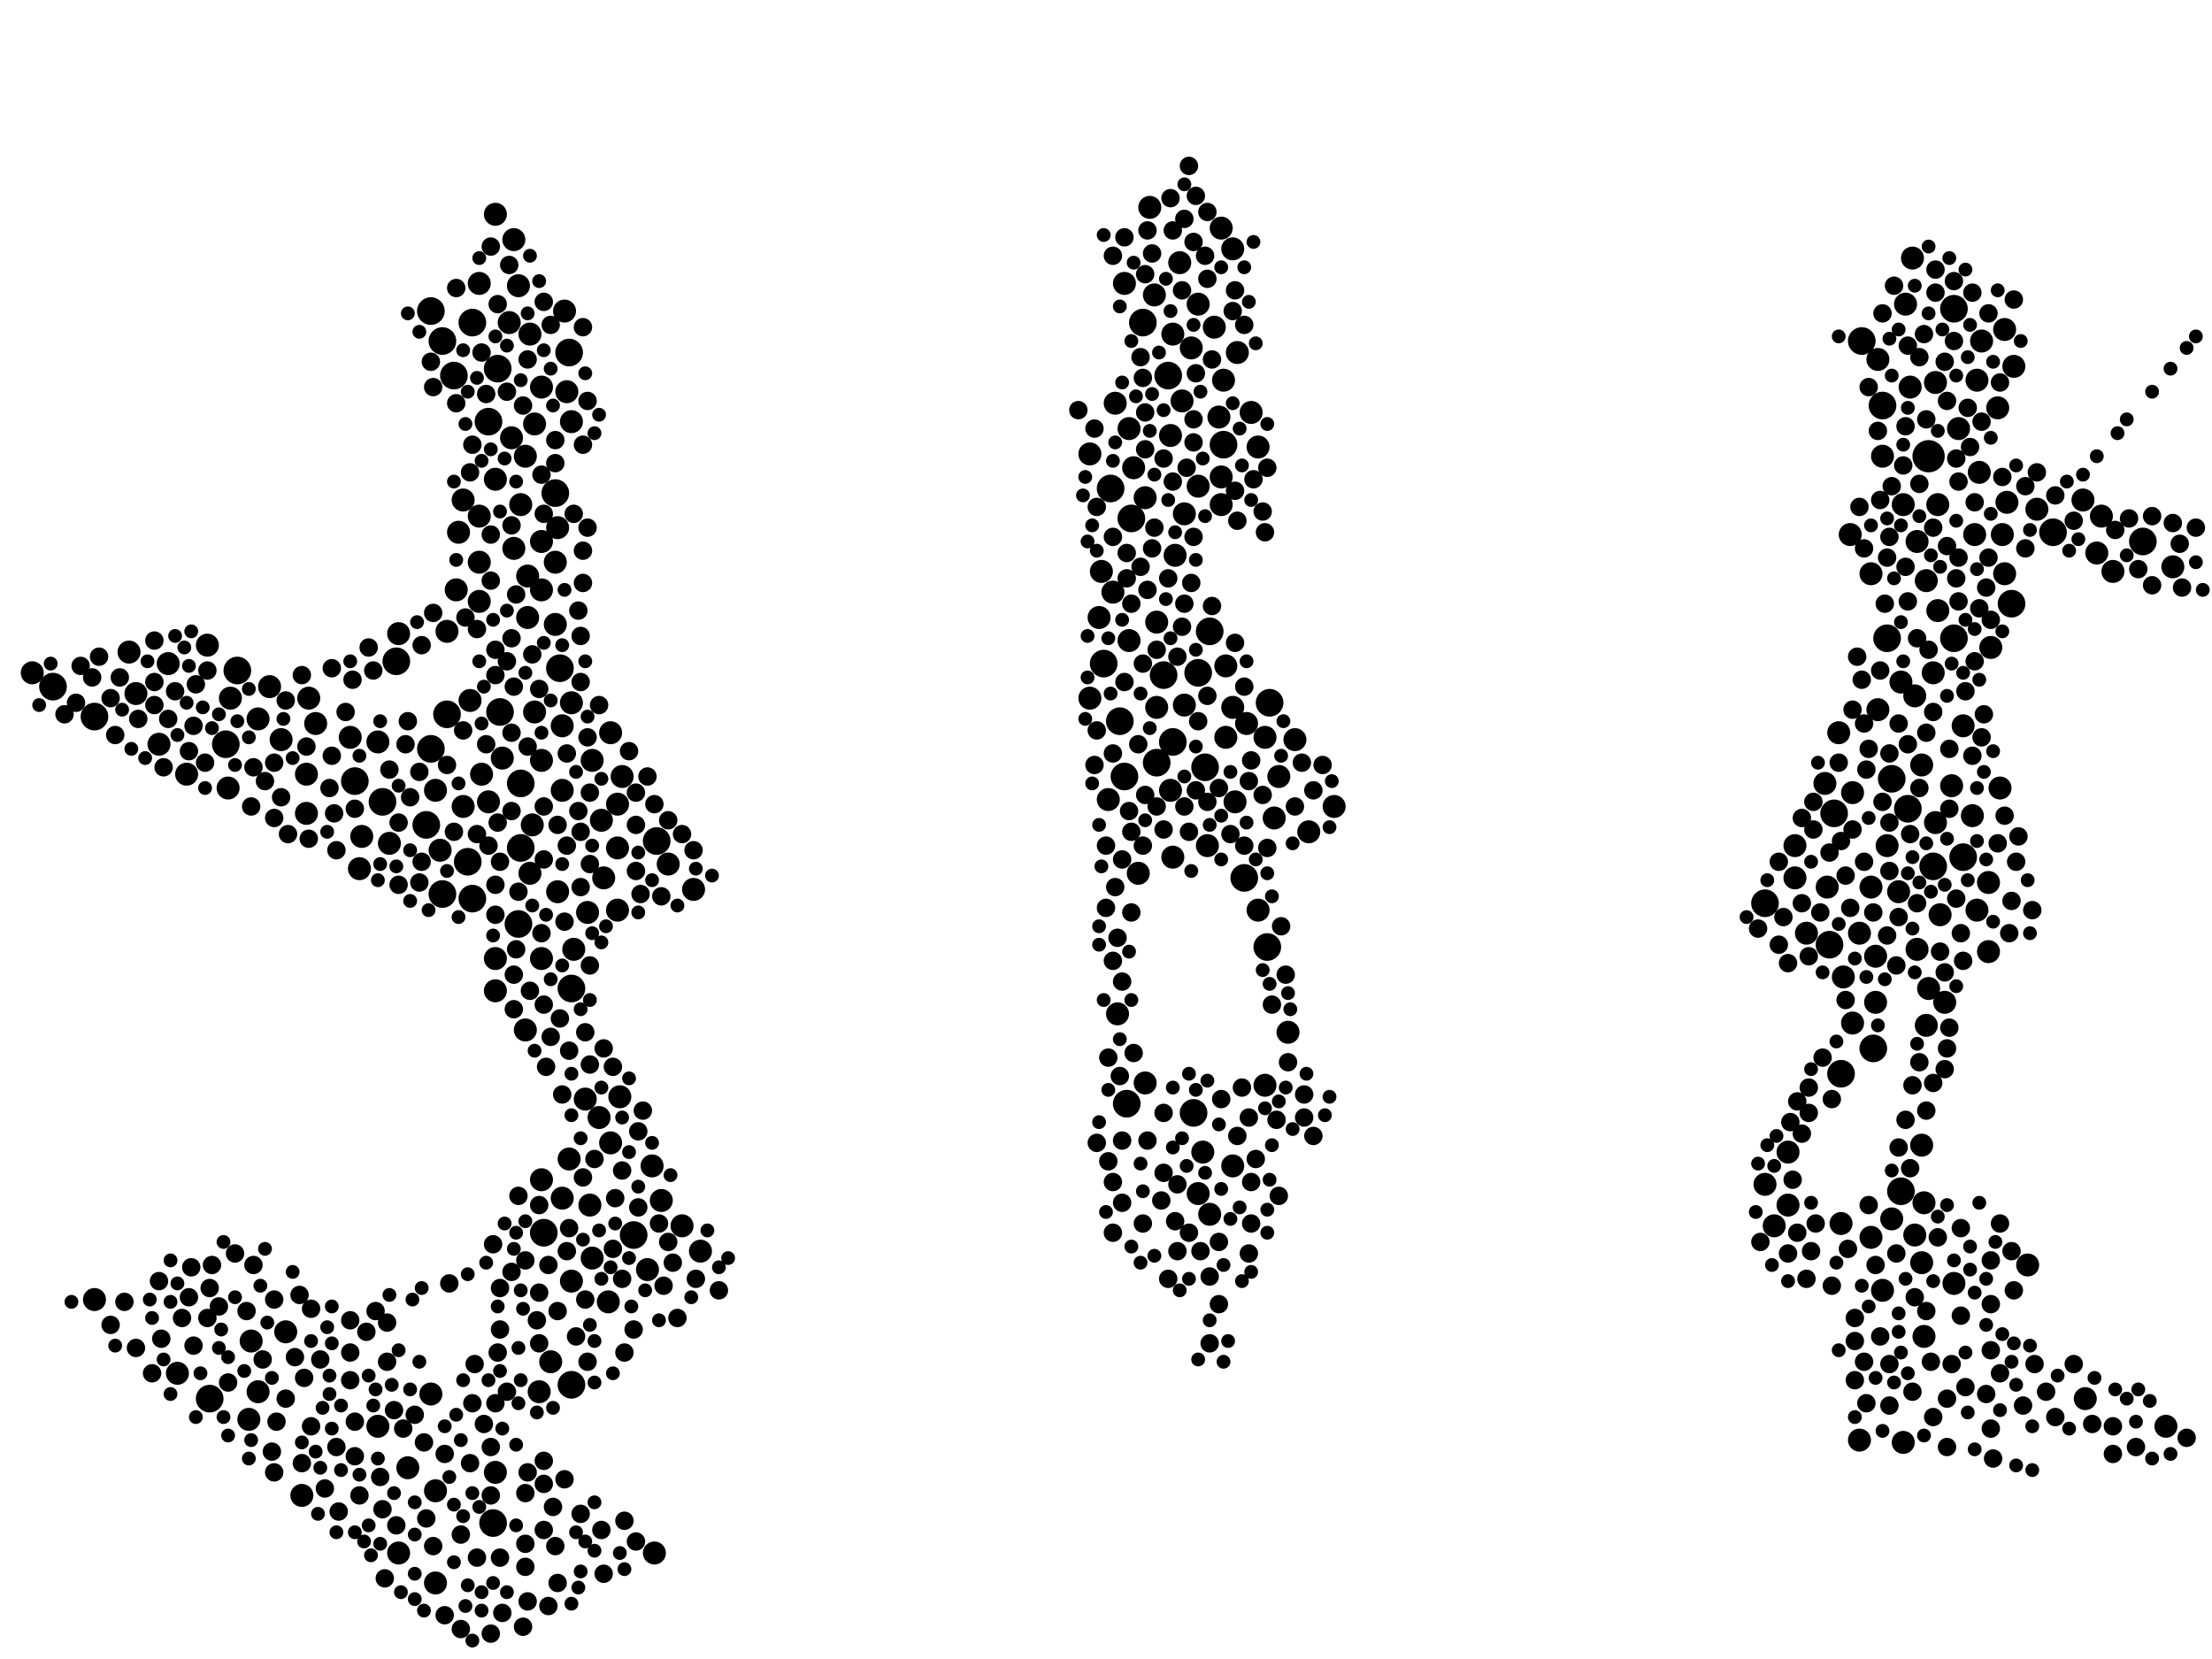 <?xml version="1.0" encoding="utf-8"?>
<svg xmlns="http://www.w3.org/2000/svg"
     xmlns:xlink="http://www.w3.org/1999/xlink" width="1920" height="1440" >

            <defs>
            <style type="text/css"><![CDATA[
circle {stroke: none;}
.c0 {fill: #000000;}
]]></style>
            </defs>
<rect x="0" y="0" width="1920" height="1440" fill="white"/>
<circle cx="1674" cy="396" r="14" class="c0"/>
<circle cx="992" cy="280" r="12" class="c0"/>
<circle cx="1046" cy="666" r="12" class="c0"/>
<circle cx="1616" cy="296" r="12" class="c0"/>
<circle cx="432" cy="320" r="12" class="c0"/>
<circle cx="482" cy="428" r="12" class="c0"/>
<circle cx="1696" cy="268" r="12" class="c0"/>
<circle cx="1080" cy="762" r="12" class="c0"/>
<circle cx="196" cy="646" r="12" class="c0"/>
<circle cx="46" cy="596" r="12" class="c0"/>
<circle cx="1102" cy="610" r="12" class="c0"/>
<circle cx="1704" cy="744" r="12" class="c0"/>
<circle cx="410" cy="280" r="12" class="c0"/>
<circle cx="982" cy="450" r="12" class="c0"/>
<circle cx="1860" cy="470" r="12" class="c0"/>
<circle cx="486" cy="580" r="12" class="c0"/>
<circle cx="1050" cy="548" r="12" class="c0"/>
<circle cx="1592" cy="706" r="12" class="c0"/>
<circle cx="452" cy="736" r="12" class="c0"/>
<circle cx="374" cy="270" r="12" class="c0"/>
<circle cx="1696" cy="554" r="12" class="c0"/>
<circle cx="1018" cy="644" r="12" class="c0"/>
<circle cx="1598" cy="932" r="12" class="c0"/>
<circle cx="1588" cy="820" r="12" class="c0"/>
<circle cx="1782" cy="462" r="12" class="c0"/>
<circle cx="452" cy="680" r="12" class="c0"/>
<circle cx="1014" cy="326" r="12" class="c0"/>
<circle cx="1634" cy="352" r="12" class="c0"/>
<circle cx="424" cy="366" r="12" class="c0"/>
<circle cx="1010" cy="586" r="12" class="c0"/>
<circle cx="1062" cy="386" r="12" class="c0"/>
<circle cx="472" cy="1070" r="12" class="c0"/>
<circle cx="1678" cy="752" r="12" class="c0"/>
<circle cx="370" cy="716" r="12" class="c0"/>
<circle cx="1532" cy="784" r="12" class="c0"/>
<circle cx="182" cy="1214" r="12" class="c0"/>
<circle cx="406" cy="748" r="12" class="c0"/>
<circle cx="434" cy="618" r="12" class="c0"/>
<circle cx="972" cy="626" r="12" class="c0"/>
<circle cx="332" cy="696" r="12" class="c0"/>
<circle cx="374" cy="650" r="12" class="c0"/>
<circle cx="570" cy="730" r="12" class="c0"/>
<circle cx="958" cy="576" r="12" class="c0"/>
<circle cx="206" cy="582" r="12" class="c0"/>
<circle cx="496" cy="858" r="12" class="c0"/>
<circle cx="1100" cy="822" r="12" class="c0"/>
<circle cx="82" cy="622" r="12" class="c0"/>
<circle cx="1642" cy="676" r="12" class="c0"/>
<circle cx="1650" cy="1034" r="12" class="c0"/>
<circle cx="428" cy="1322" r="12" class="c0"/>
<circle cx="1626" cy="910" r="12" class="c0"/>
<circle cx="1656" cy="702" r="12" class="c0"/>
<circle cx="1040" cy="584" r="12" class="c0"/>
<circle cx="388" cy="620" r="12" class="c0"/>
<circle cx="308" cy="678" r="12" class="c0"/>
<circle cx="978" cy="958" r="12" class="c0"/>
<circle cx="1638" cy="554" r="12" class="c0"/>
<circle cx="550" cy="1072" r="12" class="c0"/>
<circle cx="344" cy="574" r="12" class="c0"/>
<circle cx="384" cy="296" r="12" class="c0"/>
<circle cx="1036" cy="966" r="12" class="c0"/>
<circle cx="450" cy="802" r="12" class="c0"/>
<circle cx="394" cy="326" r="12" class="c0"/>
<circle cx="976" cy="674" r="12" class="c0"/>
<circle cx="410" cy="780" r="12" class="c0"/>
<circle cx="496" cy="1202" r="12" class="c0"/>
<circle cx="494" cy="306" r="12" class="c0"/>
<circle cx="1004" cy="662" r="12" class="c0"/>
<circle cx="384" cy="776" r="12" class="c0"/>
<circle cx="964" cy="424" r="12" class="c0"/>
<circle cx="1746" cy="524" r="12" class="c0"/>
<circle cx="1004" cy="614" r="10" class="c0"/>
<circle cx="488" cy="686" r="10" class="c0"/>
<circle cx="1712" cy="708" r="10" class="c0"/>
<circle cx="1586" cy="770" r="10" class="c0"/>
<circle cx="328" cy="1238" r="10" class="c0"/>
<circle cx="338" cy="732" r="10" class="c0"/>
<circle cx="112" cy="566" r="10" class="c0"/>
<circle cx="1648" cy="774" r="10" class="c0"/>
<circle cx="1110" cy="674" r="10" class="c0"/>
<circle cx="1704" cy="630" r="10" class="c0"/>
<circle cx="1720" cy="296" r="10" class="c0"/>
<circle cx="464" cy="618" r="10" class="c0"/>
<circle cx="1652" cy="438" r="10" class="c0"/>
<circle cx="458" cy="536" r="10" class="c0"/>
<circle cx="1026" cy="348" r="10" class="c0"/>
<circle cx="1834" cy="496" r="10" class="c0"/>
<circle cx="470" cy="660" r="10" class="c0"/>
<circle cx="490" cy="270" r="10" class="c0"/>
<circle cx="1058" cy="362" r="10" class="c0"/>
<circle cx="1092" cy="388" r="10" class="c0"/>
<circle cx="82" cy="1128" r="10" class="c0"/>
<circle cx="536" cy="790" r="10" class="c0"/>
<circle cx="1072" cy="696" r="10" class="c0"/>
<circle cx="452" cy="438" r="10" class="c0"/>
<circle cx="216" cy="1232" r="10" class="c0"/>
<circle cx="1086" cy="358" r="10" class="c0"/>
<circle cx="1082" cy="628" r="10" class="c0"/>
<circle cx="1098" cy="640" r="10" class="c0"/>
<circle cx="498" cy="824" r="10" class="c0"/>
<circle cx="314" cy="726" r="10" class="c0"/>
<circle cx="1748" cy="318" r="10" class="c0"/>
<circle cx="1118" cy="896" r="10" class="c0"/>
<circle cx="1760" cy="1098" r="10" class="c0"/>
<circle cx="1552" cy="1046" r="10" class="c0"/>
<circle cx="398" cy="462" r="10" class="c0"/>
<circle cx="200" cy="606" r="10" class="c0"/>
<circle cx="946" cy="606" r="10" class="c0"/>
<circle cx="484" cy="458" r="10" class="c0"/>
<circle cx="946" cy="394" r="10" class="c0"/>
<circle cx="602" cy="772" r="10" class="c0"/>
<circle cx="1062" cy="330" r="10" class="c0"/>
<circle cx="562" cy="1102" r="10" class="c0"/>
<circle cx="1726" cy="766" r="10" class="c0"/>
<circle cx="574" cy="1042" r="10" class="c0"/>
<circle cx="976" cy="246" r="10" class="c0"/>
<circle cx="470" cy="1024" r="10" class="c0"/>
<circle cx="608" cy="1086" r="10" class="c0"/>
<circle cx="1060" cy="414" r="10" class="c0"/>
<circle cx="162" cy="672" r="10" class="c0"/>
<circle cx="524" cy="762" r="10" class="c0"/>
<circle cx="1768" cy="442" r="10" class="c0"/>
<circle cx="1734" cy="354" r="10" class="c0"/>
<circle cx="224" cy="1208" r="10" class="c0"/>
<circle cx="1662" cy="1072" r="10" class="c0"/>
<circle cx="1624" cy="1074" r="10" class="c0"/>
<circle cx="1714" cy="464" r="10" class="c0"/>
<circle cx="470" cy="512" r="10" class="c0"/>
<circle cx="118" cy="602" r="10" class="c0"/>
<circle cx="538" cy="952" r="10" class="c0"/>
<circle cx="1628" cy="870" r="10" class="c0"/>
<circle cx="1654" cy="264" r="10" class="c0"/>
<circle cx="418" cy="672" r="10" class="c0"/>
<circle cx="970" cy="880" r="10" class="c0"/>
<circle cx="1652" cy="1252" r="10" class="c0"/>
<circle cx="138" cy="646" r="10" class="c0"/>
<circle cx="402" cy="434" r="10" class="c0"/>
<circle cx="1608" cy="688" r="10" class="c0"/>
<circle cx="382" cy="738" r="10" class="c0"/>
<circle cx="1596" cy="636" r="10" class="c0"/>
<circle cx="266" cy="706" r="10" class="c0"/>
<circle cx="984" cy="406" r="10" class="c0"/>
<circle cx="180" cy="560" r="10" class="c0"/>
<circle cx="520" cy="970" r="10" class="c0"/>
<circle cx="430" cy="860" r="10" class="c0"/>
<circle cx="1002" cy="256" r="10" class="c0"/>
<circle cx="1624" cy="770" r="10" class="c0"/>
<circle cx="346" cy="1348" r="10" class="c0"/>
<circle cx="1668" cy="664" r="10" class="c0"/>
<circle cx="1054" cy="284" r="10" class="c0"/>
<circle cx="1630" cy="616" r="10" class="c0"/>
<circle cx="456" cy="396" r="10" class="c0"/>
<circle cx="1682" cy="438" r="10" class="c0"/>
<circle cx="496" cy="366" r="10" class="c0"/>
<circle cx="530" cy="636" r="10" class="c0"/>
<circle cx="1638" cy="734" r="10" class="c0"/>
<circle cx="388" cy="548" r="10" class="c0"/>
<circle cx="512" cy="1046" r="10" class="c0"/>
<circle cx="328" cy="644" r="10" class="c0"/>
<circle cx="484" cy="774" r="10" class="c0"/>
<circle cx="1736" cy="684" r="10" class="c0"/>
<circle cx="1624" cy="498" r="10" class="c0"/>
<circle cx="1628" cy="830" r="10" class="c0"/>
<circle cx="1092" cy="790" r="10" class="c0"/>
<circle cx="234" cy="596" r="10" class="c0"/>
<circle cx="1700" cy="372" r="10" class="c0"/>
<circle cx="478" cy="1182" r="10" class="c0"/>
<circle cx="396" cy="512" r="10" class="c0"/>
<circle cx="1016" cy="686" r="10" class="c0"/>
<circle cx="1028" cy="612" r="10" class="c0"/>
<circle cx="354" cy="1274" r="10" class="c0"/>
<circle cx="1540" cy="1064" r="10" class="c0"/>
<circle cx="1074" cy="306" r="10" class="c0"/>
<circle cx="1680" cy="332" r="10" class="c0"/>
<circle cx="1662" cy="604" r="10" class="c0"/>
<circle cx="244" cy="642" r="10" class="c0"/>
<circle cx="444" cy="380" r="10" class="c0"/>
<circle cx="1672" cy="504" r="10" class="c0"/>
<circle cx="1584" cy="680" r="10" class="c0"/>
<circle cx="1044" cy="1000" r="10" class="c0"/>
<circle cx="346" cy="550" r="10" class="c0"/>
<circle cx="496" cy="1112" r="10" class="c0"/>
<circle cx="1742" cy="436" r="10" class="c0"/>
<circle cx="1642" cy="1058" r="10" class="c0"/>
<circle cx="1668" cy="994" r="10" class="c0"/>
<circle cx="224" cy="624" r="10" class="c0"/>
<circle cx="980" cy="556" r="10" class="c0"/>
<circle cx="592" cy="1064" r="10" class="c0"/>
<circle cx="416" cy="488" r="10" class="c0"/>
<circle cx="1070" cy="614" r="10" class="c0"/>
<circle cx="1608" cy="888" r="10" class="c0"/>
<circle cx="1064" cy="640" r="10" class="c0"/>
<circle cx="1040" cy="1036" r="10" class="c0"/>
<circle cx="1016" cy="378" r="10" class="c0"/>
<circle cx="1614" cy="810" r="10" class="c0"/>
<circle cx="1728" cy="562" r="10" class="c0"/>
<circle cx="1048" cy="734" r="10" class="c0"/>
<circle cx="1680" cy="714" r="10" class="c0"/>
<circle cx="510" cy="792" r="10" class="c0"/>
<circle cx="416" cy="246" r="10" class="c0"/>
<circle cx="1716" cy="790" r="10" class="c0"/>
<circle cx="424" cy="696" r="10" class="c0"/>
<circle cx="1004" cy="540" r="10" class="c0"/>
<circle cx="1614" cy="1250" r="10" class="c0"/>
<circle cx="1552" cy="1000" r="10" class="c0"/>
<circle cx="458" cy="500" r="10" class="c0"/>
<circle cx="446" cy="208" r="10" class="c0"/>
<circle cx="488" cy="1040" r="10" class="c0"/>
<circle cx="1024" cy="228" r="10" class="c0"/>
<circle cx="1028" cy="446" r="10" class="c0"/>
<circle cx="580" cy="750" r="10" class="c0"/>
<circle cx="1678" cy="584" r="10" class="c0"/>
<circle cx="1684" cy="794" r="10" class="c0"/>
<circle cx="154" cy="1192" r="10" class="c0"/>
<circle cx="1060" cy="198" r="10" class="c0"/>
<circle cx="566" cy="1012" r="10" class="c0"/>
<circle cx="1668" cy="1096" r="10" class="c0"/>
<circle cx="146" cy="576" r="10" class="c0"/>
<circle cx="268" cy="606" r="10" class="c0"/>
<circle cx="482" cy="488" r="10" class="c0"/>
<circle cx="1658" cy="336" r="10" class="c0"/>
<circle cx="1664" cy="470" r="10" class="c0"/>
<circle cx="998" cy="180" r="10" class="c0"/>
<circle cx="468" cy="1208" r="10" class="c0"/>
<circle cx="482" cy="542" r="10" class="c0"/>
<circle cx="514" cy="1092" r="10" class="c0"/>
<circle cx="496" cy="610" r="10" class="c0"/>
<circle cx="1034" cy="302" r="10" class="c0"/>
<circle cx="1740" cy="286" r="10" class="c0"/>
<circle cx="430" cy="1278" r="10" class="c0"/>
<circle cx="1568" cy="810" r="10" class="c0"/>
<circle cx="1606" cy="464" r="10" class="c0"/>
<circle cx="514" cy="660" r="10" class="c0"/>
<circle cx="1670" cy="1044" r="10" class="c0"/>
<circle cx="408" cy="608" r="10" class="c0"/>
<circle cx="464" cy="368" r="10" class="c0"/>
<circle cx="1880" cy="1238" r="10" class="c0"/>
<circle cx="248" cy="1156" r="10" class="c0"/>
<circle cx="1716" cy="330" r="10" class="c0"/>
<circle cx="1098" cy="942" r="10" class="c0"/>
<circle cx="402" cy="700" r="10" class="c0"/>
<circle cx="1020" cy="482" r="10" class="c0"/>
<circle cx="378" cy="686" r="10" class="c0"/>
<circle cx="962" cy="694" r="10" class="c0"/>
<circle cx="1726" cy="826" r="10" class="c0"/>
<circle cx="994" cy="940" r="10" class="c0"/>
<circle cx="528" cy="1130" r="10" class="c0"/>
<circle cx="262" cy="1298" r="10" class="c0"/>
<circle cx="988" cy="758" r="10" class="c0"/>
<circle cx="446" cy="476" r="10" class="c0"/>
<circle cx="1718" cy="410" r="10" class="c0"/>
<circle cx="1634" cy="1120" r="10" class="c0"/>
<circle cx="1688" cy="870" r="10" class="c0"/>
<circle cx="530" cy="992" r="10" class="c0"/>
<circle cx="1738" cy="464" r="10" class="c0"/>
<circle cx="274" cy="628" r="10" class="c0"/>
<circle cx="462" cy="716" r="10" class="c0"/>
<circle cx="522" cy="712" r="10" class="c0"/>
<circle cx="1682" cy="530" r="10" class="c0"/>
<circle cx="1070" cy="1012" r="10" class="c0"/>
<circle cx="540" cy="674" r="10" class="c0"/>
<circle cx="1650" cy="592" r="10" class="c0"/>
<circle cx="980" cy="372" r="10" class="c0"/>
<circle cx="442" cy="280" r="10" class="c0"/>
<circle cx="492" cy="340" r="10" class="c0"/>
<circle cx="1808" cy="434" r="10" class="c0"/>
<circle cx="1820" cy="480" r="10" class="c0"/>
<circle cx="1664" cy="824" r="10" class="c0"/>
<circle cx="1136" cy="722" r="10" class="c0"/>
<circle cx="450" cy="248" r="10" class="c0"/>
<circle cx="1018" cy="290" r="10" class="c0"/>
<circle cx="968" cy="350" r="10" class="c0"/>
<circle cx="378" cy="1294" r="10" class="c0"/>
<circle cx="430" cy="832" r="10" class="c0"/>
<circle cx="1106" cy="710" r="10" class="c0"/>
<circle cx="312" cy="754" r="10" class="c0"/>
<circle cx="1158" cy="700" r="10" class="c0"/>
<circle cx="436" cy="658" r="10" class="c0"/>
<circle cx="198" cy="684" r="10" class="c0"/>
<circle cx="304" cy="640" r="10" class="c0"/>
<circle cx="430" cy="416" r="10" class="c0"/>
<circle cx="956" cy="496" r="10" class="c0"/>
<circle cx="1558" cy="734" r="10" class="c0"/>
<circle cx="470" cy="832" r="10" class="c0"/>
<circle cx="470" cy="470" r="10" class="c0"/>
<circle cx="416" cy="522" r="10" class="c0"/>
<circle cx="1040" cy="422" r="10" class="c0"/>
<circle cx="28" cy="584" r="10" class="c0"/>
<circle cx="460" cy="758" r="10" class="c0"/>
<circle cx="966" cy="514" r="10" class="c0"/>
<circle cx="1018" cy="744" r="10" class="c0"/>
<circle cx="1124" cy="642" r="10" class="c0"/>
<circle cx="1660" cy="224" r="10" class="c0"/>
<circle cx="1532" cy="1028" r="10" class="c0"/>
<circle cx="416" cy="448" r="10" class="c0"/>
<circle cx="470" cy="336" r="10" class="c0"/>
<circle cx="1064" cy="578" r="10" class="c0"/>
<circle cx="1558" cy="762" r="10" class="c0"/>
<circle cx="1630" cy="312" r="10" class="c0"/>
<circle cx="1886" cy="492" r="10" class="c0"/>
<circle cx="1672" cy="890" r="10" class="c0"/>
<circle cx="218" cy="1164" r="10" class="c0"/>
<circle cx="1810" cy="1214" r="10" class="c0"/>
<circle cx="430" cy="186" r="10" class="c0"/>
<circle cx="266" cy="672" r="10" class="c0"/>
<circle cx="1674" cy="858" r="10" class="c0"/>
<circle cx="488" cy="630" r="10" class="c0"/>
<circle cx="1600" cy="848" r="10" class="c0"/>
<circle cx="494" cy="1006" r="10" class="c0"/>
<circle cx="1740" cy="498" r="10" class="c0"/>
<circle cx="1634" cy="396" r="10" class="c0"/>
<circle cx="374" cy="1210" r="10" class="c0"/>
<circle cx="1696" cy="1114" r="10" class="c0"/>
<circle cx="1070" cy="216" r="10" class="c0"/>
<circle cx="456" cy="894" r="10" class="c0"/>
<circle cx="460" cy="290" r="10" class="c0"/>
<circle cx="1050" cy="1054" r="10" class="c0"/>
<circle cx="1670" cy="1160" r="10" class="c0"/>
<circle cx="536" cy="736" r="10" class="c0"/>
<circle cx="508" cy="954" r="10" class="c0"/>
<circle cx="536" cy="698" r="10" class="c0"/>
<circle cx="1040" cy="264" r="10" class="c0"/>
<circle cx="1060" cy="438" r="10" class="c0"/>
<circle cx="994" cy="432" r="10" class="c0"/>
<circle cx="954" cy="536" r="10" class="c0"/>
<circle cx="1598" cy="1062" r="10" class="c0"/>
<circle cx="1694" cy="682" r="10" class="c0"/>
<circle cx="568" cy="1348" r="10" class="c0"/>
<circle cx="378" cy="1374" r="10" class="c0"/>
<circle cx="1824" cy="448" r="10" class="c0"/>
<circle cx="250" cy="724" r="8" class="c0"/>
<circle cx="504" cy="722" r="8" class="c0"/>
<circle cx="240" cy="1234" r="8" class="c0"/>
<circle cx="1028" cy="190" r="8" class="c0"/>
<circle cx="992" cy="734" r="8" class="c0"/>
<circle cx="168" cy="630" r="8" class="c0"/>
<circle cx="976" cy="206" r="8" class="c0"/>
<circle cx="482" cy="402" r="8" class="c0"/>
<circle cx="1016" cy="172" r="8" class="c0"/>
<circle cx="1712" cy="656" r="8" class="c0"/>
<circle cx="460" cy="860" r="8" class="c0"/>
<circle cx="426" cy="214" r="8" class="c0"/>
<circle cx="428" cy="1080" r="8" class="c0"/>
<circle cx="1554" cy="974" r="8" class="c0"/>
<circle cx="1740" cy="708" r="8" class="c0"/>
<circle cx="1030" cy="406" r="8" class="c0"/>
<circle cx="492" cy="734" r="8" class="c0"/>
<circle cx="312" cy="1298" r="8" class="c0"/>
<circle cx="992" cy="1062" r="8" class="c0"/>
<circle cx="306" cy="590" r="8" class="c0"/>
<circle cx="1698" cy="502" r="8" class="c0"/>
<circle cx="952" cy="634" r="8" class="c0"/>
<circle cx="1036" cy="384" r="8" class="c0"/>
<circle cx="80" cy="588" r="8" class="c0"/>
<circle cx="450" cy="1038" r="8" class="c0"/>
<circle cx="244" cy="692" r="8" class="c0"/>
<circle cx="1748" cy="260" r="8" class="c0"/>
<circle cx="574" cy="778" r="8" class="c0"/>
<circle cx="1724" cy="510" r="8" class="c0"/>
<circle cx="1670" cy="290" r="8" class="c0"/>
<circle cx="458" cy="312" r="8" class="c0"/>
<circle cx="1050" cy="1108" r="8" class="c0"/>
<circle cx="966" cy="654" r="8" class="c0"/>
<circle cx="1570" cy="966" r="8" class="c0"/>
<circle cx="1072" cy="252" r="8" class="c0"/>
<circle cx="1656" cy="300" r="8" class="c0"/>
<circle cx="430" cy="586" r="8" class="c0"/>
<circle cx="482" cy="1342" r="8" class="c0"/>
<circle cx="440" cy="574" r="8" class="c0"/>
<circle cx="444" cy="1104" r="8" class="c0"/>
<circle cx="502" cy="704" r="8" class="c0"/>
<circle cx="168" cy="1168" r="8" class="c0"/>
<circle cx="580" cy="1078" r="8" class="c0"/>
<circle cx="1640" cy="466" r="8" class="c0"/>
<circle cx="238" cy="1128" r="8" class="c0"/>
<circle cx="332" cy="1310" r="8" class="c0"/>
<circle cx="480" cy="1308" r="8" class="c0"/>
<circle cx="1744" cy="810" r="8" class="c0"/>
<circle cx="1040" cy="626" r="8" class="c0"/>
<circle cx="444" cy="636" r="8" class="c0"/>
<circle cx="1038" cy="324" r="8" class="c0"/>
<circle cx="1692" cy="650" r="8" class="c0"/>
<circle cx="418" cy="306" r="8" class="c0"/>
<circle cx="1868" cy="508" r="8" class="c0"/>
<circle cx="1098" cy="462" r="8" class="c0"/>
<circle cx="1706" cy="600" r="8" class="c0"/>
<circle cx="1080" cy="282" r="8" class="c0"/>
<circle cx="1622" cy="1046" r="8" class="c0"/>
<circle cx="424" cy="734" r="8" class="c0"/>
<circle cx="1140" cy="686" r="8" class="c0"/>
<circle cx="466" cy="1146" r="8" class="c0"/>
<circle cx="1654" cy="492" r="8" class="c0"/>
<circle cx="1764" cy="790" r="8" class="c0"/>
<circle cx="960" cy="788" r="8" class="c0"/>
<circle cx="218" cy="700" r="8" class="c0"/>
<circle cx="556" cy="776" r="8" class="c0"/>
<circle cx="446" cy="846" r="8" class="c0"/>
<circle cx="432" cy="1174" r="8" class="c0"/>
<circle cx="472" cy="262" r="8" class="c0"/>
<circle cx="1654" cy="370" r="8" class="c0"/>
<circle cx="1088" cy="416" r="8" class="c0"/>
<circle cx="356" cy="692" r="8" class="c0"/>
<circle cx="420" cy="1236" r="8" class="c0"/>
<circle cx="512" cy="750" r="8" class="c0"/>
<circle cx="238" cy="710" r="8" class="c0"/>
<circle cx="1608" cy="720" r="8" class="c0"/>
<circle cx="256" cy="1178" r="8" class="c0"/>
<circle cx="238" cy="662" r="8" class="c0"/>
<circle cx="1674" cy="564" r="8" class="c0"/>
<circle cx="1036" cy="364" r="8" class="c0"/>
<circle cx="486" cy="884" r="8" class="c0"/>
<circle cx="1666" cy="684" r="8" class="c0"/>
<circle cx="1664" cy="784" r="8" class="c0"/>
<circle cx="992" cy="328" r="8" class="c0"/>
<circle cx="1678" cy="1230" r="8" class="c0"/>
<circle cx="1784" cy="430" r="8" class="c0"/>
<circle cx="86" cy="570" r="8" class="c0"/>
<circle cx="1690" cy="474" r="8" class="c0"/>
<circle cx="1640" cy="1184" r="8" class="c0"/>
<circle cx="1664" cy="554" r="8" class="c0"/>
<circle cx="1526" cy="806" r="8" class="c0"/>
<circle cx="1004" cy="700" r="8" class="c0"/>
<circle cx="966" cy="834" r="8" class="c0"/>
<circle cx="966" cy="1070" r="8" class="c0"/>
<circle cx="364" cy="670" r="8" class="c0"/>
<circle cx="1086" cy="1062" r="8" class="c0"/>
<circle cx="442" cy="230" r="8" class="c0"/>
<circle cx="1854" cy="1256" r="8" class="c0"/>
<circle cx="290" cy="706" r="8" class="c0"/>
<circle cx="1708" cy="354" r="8" class="c0"/>
<circle cx="1700" cy="418" r="8" class="c0"/>
<circle cx="1618" cy="476" r="8" class="c0"/>
<circle cx="366" cy="748" r="8" class="c0"/>
<circle cx="454" cy="352" r="8" class="c0"/>
<circle cx="484" cy="1374" r="8" class="c0"/>
<circle cx="292" cy="738" r="8" class="c0"/>
<circle cx="414" cy="546" r="8" class="c0"/>
<circle cx="950" cy="372" r="8" class="c0"/>
<circle cx="1658" cy="1014" r="8" class="c0"/>
<circle cx="170" cy="594" r="8" class="c0"/>
<circle cx="1724" cy="1210" r="8" class="c0"/>
<circle cx="968" cy="770" r="8" class="c0"/>
<circle cx="512" cy="924" r="8" class="c0"/>
<circle cx="410" cy="386" r="8" class="c0"/>
<circle cx="462" cy="568" r="8" class="c0"/>
<circle cx="602" cy="738" r="8" class="c0"/>
<circle cx="266" cy="648" r="8" class="c0"/>
<circle cx="966" cy="222" r="8" class="c0"/>
<circle cx="524" cy="1366" r="8" class="c0"/>
<circle cx="288" cy="656" r="8" class="c0"/>
<circle cx="454" cy="1412" r="8" class="c0"/>
<circle cx="1640" cy="654" r="8" class="c0"/>
<circle cx="1118" cy="922" r="8" class="c0"/>
<circle cx="394" cy="722" r="8" class="c0"/>
<circle cx="532" cy="1084" r="8" class="c0"/>
<circle cx="1028" cy="524" r="8" class="c0"/>
<circle cx="1048" cy="696" r="8" class="c0"/>
<circle cx="456" cy="1340" r="8" class="c0"/>
<circle cx="1726" cy="272" r="8" class="c0"/>
<circle cx="220" cy="666" r="8" class="c0"/>
<circle cx="1022" cy="570" r="8" class="c0"/>
<circle cx="540" cy="1016" r="8" class="c0"/>
<circle cx="1658" cy="724" r="8" class="c0"/>
<circle cx="1758" cy="422" r="8" class="c0"/>
<circle cx="1596" cy="662" r="8" class="c0"/>
<circle cx="1688" cy="314" r="8" class="c0"/>
<circle cx="400" cy="1414" r="8" class="c0"/>
<circle cx="472" cy="1288" r="8" class="c0"/>
<circle cx="178" cy="662" r="8" class="c0"/>
<circle cx="1636" cy="524" r="8" class="c0"/>
<circle cx="152" cy="600" r="8" class="c0"/>
<circle cx="1564" cy="784" r="8" class="c0"/>
<circle cx="472" cy="700" r="8" class="c0"/>
<circle cx="510" cy="640" r="8" class="c0"/>
<circle cx="1736" cy="1062" r="8" class="c0"/>
<circle cx="1620" cy="668" r="8" class="c0"/>
<circle cx="1672" cy="964" r="8" class="c0"/>
<circle cx="444" cy="554" r="8" class="c0"/>
<circle cx="1544" cy="748" r="8" class="c0"/>
<circle cx="228" cy="1180" r="8" class="c0"/>
<circle cx="504" cy="552" r="8" class="c0"/>
<circle cx="1646" cy="1088" r="8" class="c0"/>
<circle cx="134" cy="556" r="8" class="c0"/>
<circle cx="1712" cy="254" r="8" class="c0"/>
<circle cx="1000" cy="220" r="8" class="c0"/>
<circle cx="352" cy="646" r="8" class="c0"/>
<circle cx="604" cy="1110" r="8" class="c0"/>
<circle cx="1086" cy="660" r="8" class="c0"/>
<circle cx="1800" cy="1184" r="8" class="c0"/>
<circle cx="426" cy="1298" r="8" class="c0"/>
<circle cx="456" cy="1360" r="8" class="c0"/>
<circle cx="1696" cy="244" r="8" class="c0"/>
<circle cx="494" cy="1066" r="8" class="c0"/>
<circle cx="1714" cy="574" r="8" class="c0"/>
<circle cx="1576" cy="1062" r="8" class="c0"/>
<circle cx="376" cy="532" r="8" class="c0"/>
<circle cx="1698" cy="780" r="8" class="c0"/>
<circle cx="70" cy="578" r="8" class="c0"/>
<circle cx="1678" cy="940" r="8" class="c0"/>
<circle cx="108" cy="1130" r="8" class="c0"/>
<circle cx="482" cy="382" r="8" class="c0"/>
<circle cx="408" cy="410" r="8" class="c0"/>
<circle cx="1906" cy="458" r="8" class="c0"/>
<circle cx="960" cy="734" r="8" class="c0"/>
<circle cx="1758" cy="476" r="8" class="c0"/>
<circle cx="1074" cy="452" r="8" class="c0"/>
<circle cx="1666" cy="420" r="8" class="c0"/>
<circle cx="1892" cy="472" r="8" class="c0"/>
<circle cx="434" cy="748" r="8" class="c0"/>
<circle cx="1700" cy="522" r="8" class="c0"/>
<circle cx="1018" cy="200" r="8" class="c0"/>
<circle cx="1734" cy="732" r="8" class="c0"/>
<circle cx="1616" cy="590" r="8" class="c0"/>
<circle cx="1072" cy="558" r="8" class="c0"/>
<circle cx="444" cy="704" r="8" class="c0"/>
<circle cx="436" cy="1400" r="8" class="c0"/>
<circle cx="1084" cy="678" r="8" class="c0"/>
<circle cx="1648" cy="796" r="8" class="c0"/>
<circle cx="1132" cy="970" r="8" class="c0"/>
<circle cx="1672" cy="636" r="8" class="c0"/>
<circle cx="164" cy="652" r="8" class="c0"/>
<circle cx="576" cy="1116" r="8" class="c0"/>
<circle cx="506" cy="506" r="8" class="c0"/>
<circle cx="1014" cy="502" r="8" class="c0"/>
<circle cx="994" cy="358" r="8" class="c0"/>
<circle cx="318" cy="1156" r="8" class="c0"/>
<circle cx="166" cy="1100" r="8" class="c0"/>
<circle cx="972" cy="934" r="8" class="c0"/>
<circle cx="1704" cy="834" r="8" class="c0"/>
<circle cx="430" cy="794" r="8" class="c0"/>
<circle cx="996" cy="512" r="8" class="c0"/>
<circle cx="540" cy="1110" r="8" class="c0"/>
<circle cx="1552" cy="1088" r="8" class="c0"/>
<circle cx="1720" cy="366" r="8" class="c0"/>
<circle cx="1730" cy="1266" r="8" class="c0"/>
<circle cx="554" cy="982" r="8" class="c0"/>
<circle cx="1868" cy="448" r="8" class="c0"/>
<circle cx="400" cy="1332" r="8" class="c0"/>
<circle cx="546" cy="652" r="8" class="c0"/>
<circle cx="1886" cy="454" r="8" class="c0"/>
<circle cx="214" cy="1138" r="8" class="c0"/>
<circle cx="286" cy="684" r="8" class="c0"/>
<circle cx="426" cy="1256" r="8" class="c0"/>
<circle cx="516" cy="1006" r="8" class="c0"/>
<circle cx="1096" cy="690" r="8" class="c0"/>
<circle cx="1086" cy="1026" r="8" class="c0"/>
<circle cx="1100" cy="736" r="8" class="c0"/>
<circle cx="1032" cy="144" r="8" class="c0"/>
<circle cx="308" cy="1264" r="8" class="c0"/>
<circle cx="1116" cy="846" r="8" class="c0"/>
<circle cx="1702" cy="810" r="8" class="c0"/>
<circle cx="1002" cy="458" r="8" class="c0"/>
<circle cx="982" cy="722" r="8" class="c0"/>
<circle cx="1620" cy="1218" r="8" class="c0"/>
<circle cx="1010" cy="720" r="8" class="c0"/>
<circle cx="1632" cy="582" r="8" class="c0"/>
<circle cx="1560" cy="956" r="8" class="c0"/>
<circle cx="1046" cy="222" r="8" class="c0"/>
<circle cx="542" cy="1320" r="8" class="c0"/>
<circle cx="508" cy="896" r="8" class="c0"/>
<circle cx="1068" cy="724" r="8" class="c0"/>
<circle cx="532" cy="926" r="8" class="c0"/>
<circle cx="1618" cy="748" r="8" class="c0"/>
<circle cx="1640" cy="714" r="8" class="c0"/>
<circle cx="370" cy="1318" r="8" class="c0"/>
<circle cx="100" cy="638" r="8" class="c0"/>
<circle cx="1666" cy="310" r="8" class="c0"/>
<circle cx="974" cy="990" r="8" class="c0"/>
<circle cx="1654" cy="972" r="8" class="c0"/>
<circle cx="56" cy="620" r="8" class="c0"/>
<circle cx="1104" cy="872" r="8" class="c0"/>
<circle cx="1132" cy="950" r="8" class="c0"/>
<circle cx="132" cy="1192" r="8" class="c0"/>
<circle cx="448" cy="516" r="8" class="c0"/>
<circle cx="346" cy="768" r="8" class="c0"/>
<circle cx="1618" cy="628" r="8" class="c0"/>
<circle cx="1626" cy="792" r="8" class="c0"/>
<circle cx="1702" cy="1066" r="8" class="c0"/>
<circle cx="996" cy="990" r="8" class="c0"/>
<circle cx="1800" cy="452" r="8" class="c0"/>
<circle cx="982" cy="524" r="8" class="c0"/>
<circle cx="1682" cy="1074" r="8" class="c0"/>
<circle cx="504" cy="1314" r="8" class="c0"/>
<circle cx="506" cy="478" r="8" class="c0"/>
<circle cx="1690" cy="1256" r="8" class="c0"/>
<circle cx="1676" cy="1182" r="8" class="c0"/>
<circle cx="346" cy="714" r="8" class="c0"/>
<circle cx="140" cy="1162" r="8" class="c0"/>
<circle cx="1632" cy="434" r="8" class="c0"/>
<circle cx="470" cy="810" r="8" class="c0"/>
<circle cx="1602" cy="760" r="8" class="c0"/>
<circle cx="1022" cy="1028" r="8" class="c0"/>
<circle cx="552" cy="716" r="8" class="c0"/>
<circle cx="1000" cy="476" r="8" class="c0"/>
<circle cx="1072" cy="426" r="8" class="c0"/>
<circle cx="1746" cy="782" r="8" class="c0"/>
<circle cx="512" cy="688" r="8" class="c0"/>
<circle cx="1662" cy="1126" r="8" class="c0"/>
<circle cx="1032" cy="722" r="8" class="c0"/>
<circle cx="994" cy="690" r="8" class="c0"/>
<circle cx="488" cy="950" r="8" class="c0"/>
<circle cx="1606" cy="788" r="8" class="c0"/>
<circle cx="588" cy="1144" r="8" class="c0"/>
<circle cx="344" cy="1324" r="8" class="c0"/>
<circle cx="468" cy="1166" r="8" class="c0"/>
<circle cx="1714" cy="436" r="8" class="c0"/>
<circle cx="1038" cy="170" r="8" class="c0"/>
<circle cx="402" cy="634" r="8" class="c0"/>
<circle cx="434" cy="1352" r="8" class="c0"/>
<circle cx="1894" cy="510" r="8" class="c0"/>
<circle cx="474" cy="926" r="8" class="c0"/>
<circle cx="354" cy="626" r="8" class="c0"/>
<circle cx="974" cy="852" r="8" class="c0"/>
<circle cx="1598" cy="730" r="8" class="c0"/>
<circle cx="96" cy="1150" r="8" class="c0"/>
<circle cx="1574" cy="720" r="8" class="c0"/>
<circle cx="248" cy="608" r="8" class="c0"/>
<circle cx="568" cy="698" r="8" class="c0"/>
<circle cx="1656" cy="522" r="8" class="c0"/>
<circle cx="426" cy="1418" r="8" class="c0"/>
<circle cx="1148" cy="664" r="8" class="c0"/>
<circle cx="1112" cy="804" r="8" class="c0"/>
<circle cx="1646" cy="838" r="8" class="c0"/>
<circle cx="1544" cy="820" r="8" class="c0"/>
<circle cx="1776" cy="1208" r="8" class="c0"/>
<circle cx="1018" cy="418" r="8" class="c0"/>
<circle cx="1648" cy="996" r="8" class="c0"/>
<circle cx="1692" cy="892" r="8" class="c0"/>
<circle cx="500" cy="1160" r="8" class="c0"/>
<circle cx="1552" cy="836" r="8" class="c0"/>
<circle cx="182" cy="1118" r="8" class="c0"/>
<circle cx="1766" cy="1184" r="8" class="c0"/>
<circle cx="120" cy="624" r="8" class="c0"/>
<circle cx="1688" cy="928" r="8" class="c0"/>
<circle cx="1096" cy="444" r="8" class="c0"/>
<circle cx="1568" cy="1110" r="8" class="c0"/>
<circle cx="966" cy="1026" r="8" class="c0"/>
<circle cx="1648" cy="628" r="8" class="c0"/>
<circle cx="104" cy="588" r="8" class="c0"/>
<circle cx="264" cy="1196" r="8" class="c0"/>
<circle cx="1036" cy="466" r="8" class="c0"/>
<circle cx="446" cy="596" r="8" class="c0"/>
<circle cx="1634" cy="696" r="8" class="c0"/>
<circle cx="366" cy="560" r="8" class="c0"/>
<circle cx="508" cy="1128" r="8" class="c0"/>
<circle cx="412" cy="1184" r="8" class="c0"/>
<circle cx="450" cy="774" r="8" class="c0"/>
<circle cx="118" cy="1170" r="8" class="c0"/>
<circle cx="238" cy="1278" r="8" class="c0"/>
<circle cx="978" cy="502" r="8" class="c0"/>
<circle cx="1048" cy="184" r="8" class="c0"/>
<circle cx="1728" cy="1172" r="8" class="c0"/>
<circle cx="1556" cy="1024" r="8" class="c0"/>
<circle cx="1124" cy="700" r="8" class="c0"/>
<circle cx="1834" cy="1238" r="8" class="c0"/>
<circle cx="1058" cy="1078" r="8" class="c0"/>
<circle cx="396" cy="350" r="8" class="c0"/>
<circle cx="534" cy="1040" r="8" class="c0"/>
<circle cx="1728" cy="538" r="8" class="c0"/>
<circle cx="1678" cy="618" r="8" class="c0"/>
<circle cx="1078" cy="944" r="8" class="c0"/>
<circle cx="324" cy="582" r="8" class="c0"/>
<circle cx="1058" cy="684" r="8" class="c0"/>
<circle cx="552" cy="1338" r="8" class="c0"/>
<circle cx="360" cy="1228" r="8" class="c0"/>
<circle cx="270" cy="1238" r="8" class="c0"/>
<circle cx="1684" cy="826" r="8" class="c0"/>
<circle cx="1622" cy="336" r="8" class="c0"/>
<circle cx="1640" cy="756" r="8" class="c0"/>
<circle cx="386" cy="1262" r="8" class="c0"/>
<circle cx="966" cy="466" r="8" class="c0"/>
<circle cx="270" cy="1136" r="8" class="c0"/>
<circle cx="472" cy="1268" r="8" class="c0"/>
<circle cx="554" cy="1048" r="8" class="c0"/>
<circle cx="1060" cy="954" r="8" class="c0"/>
<circle cx="1610" cy="1164" r="8" class="c0"/>
<circle cx="996" cy="200" r="8" class="c0"/>
<circle cx="1632" cy="1160" r="8" class="c0"/>
<circle cx="510" cy="348" r="8" class="c0"/>
<circle cx="422" cy="646" r="8" class="c0"/>
<circle cx="426" cy="504" r="8" class="c0"/>
<circle cx="504" cy="770" r="8" class="c0"/>
<circle cx="422" cy="342" r="8" class="c0"/>
<circle cx="1728" cy="1094" r="8" class="c0"/>
<circle cx="204" cy="1088" r="8" class="c0"/>
<circle cx="262" cy="586" r="8" class="c0"/>
<circle cx="1638" cy="484" r="8" class="c0"/>
<circle cx="1548" cy="796" r="8" class="c0"/>
<circle cx="990" cy="310" r="8" class="c0"/>
<circle cx="236" cy="1260" r="8" class="c0"/>
<circle cx="552" cy="688" r="8" class="c0"/>
<circle cx="978" cy="480" r="8" class="c0"/>
<circle cx="1640" cy="1220" r="8" class="c0"/>
<circle cx="456" cy="1296" r="8" class="c0"/>
<circle cx="430" cy="768" r="8" class="c0"/>
<circle cx="304" cy="1198" r="8" class="c0"/>
<circle cx="976" cy="592" r="8" class="c0"/>
<circle cx="520" cy="612" r="8" class="c0"/>
<circle cx="1748" cy="1120" r="8" class="c0"/>
<circle cx="146" cy="624" r="8" class="c0"/>
<circle cx="472" cy="746" r="8" class="c0"/>
<circle cx="456" cy="1094" r="8" class="c0"/>
<circle cx="1570" cy="944" r="8" class="c0"/>
<circle cx="430" cy="564" r="8" class="c0"/>
<circle cx="1564" cy="710" r="8" class="c0"/>
<circle cx="336" cy="1148" r="8" class="c0"/>
<circle cx="1612" cy="570" r="8" class="c0"/>
<circle cx="988" cy="646" r="8" class="c0"/>
<circle cx="1010" cy="398" r="8" class="c0"/>
<circle cx="262" cy="1270" r="8" class="c0"/>
<circle cx="468" cy="1122" r="8" class="c0"/>
<circle cx="396" cy="250" r="8" class="c0"/>
<circle cx="1644" cy="248" r="8" class="c0"/>
<circle cx="580" cy="712" r="8" class="c0"/>
<circle cx="1074" cy="986" r="8" class="c0"/>
<circle cx="502" cy="530" r="8" class="c0"/>
<circle cx="1706" cy="1204" r="8" class="c0"/>
<circle cx="404" cy="536" r="8" class="c0"/>
<circle cx="388" cy="664" r="8" class="c0"/>
<circle cx="468" cy="598" r="8" class="c0"/>
<circle cx="1110" cy="1038" r="8" class="c0"/>
<circle cx="476" cy="1098" r="8" class="c0"/>
<circle cx="440" cy="340" r="8" class="c0"/>
<circle cx="288" cy="580" r="8" class="c0"/>
<circle cx="1034" cy="506" r="8" class="c0"/>
<circle cx="1898" cy="1248" r="8" class="c0"/>
<circle cx="1560" cy="1070" r="8" class="c0"/>
<circle cx="414" cy="1352" r="8" class="c0"/>
<circle cx="1738" cy="414" r="8" class="c0"/>
<circle cx="1638" cy="812" r="8" class="c0"/>
<circle cx="304" cy="1174" r="8" class="c0"/>
<circle cx="1070" cy="270" r="8" class="c0"/>
<circle cx="414" cy="724" r="8" class="c0"/>
<circle cx="1618" cy="1182" r="8" class="c0"/>
<circle cx="1008" cy="1042" r="8" class="c0"/>
<circle cx="1048" cy="604" r="8" class="c0"/>
<circle cx="432" cy="264" r="8" class="c0"/>
<circle cx="962" cy="918" r="8" class="c0"/>
<circle cx="446" cy="876" r="8" class="c0"/>
<circle cx="1048" cy="242" r="8" class="c0"/>
<circle cx="96" cy="606" r="8" class="c0"/>
<circle cx="1052" cy="312" r="8" class="c0"/>
<circle cx="1614" cy="440" r="8" class="c0"/>
<circle cx="1690" cy="348" r="8" class="c0"/>
<circle cx="1604" cy="1084" r="8" class="c0"/>
<circle cx="158" cy="1144" r="8" class="c0"/>
<circle cx="1130" cy="662" r="8" class="c0"/>
<circle cx="336" cy="1182" r="8" class="c0"/>
<circle cx="1080" cy="596" r="8" class="c0"/>
<circle cx="408" cy="1270" r="8" class="c0"/>
<circle cx="1834" cy="1262" r="8" class="c0"/>
<circle cx="524" cy="910" r="8" class="c0"/>
<circle cx="1108" cy="972" r="8" class="c0"/>
<circle cx="542" cy="1174" r="8" class="c0"/>
<circle cx="164" cy="1126" r="8" class="c0"/>
<circle cx="304" cy="1146" r="8" class="c0"/>
<circle cx="1750" cy="748" r="8" class="c0"/>
<circle cx="260" cy="1124" r="8" class="c0"/>
<circle cx="1528" cy="1078" r="8" class="c0"/>
<circle cx="1026" cy="544" r="8" class="c0"/>
<circle cx="512" cy="838" r="8" class="c0"/>
<circle cx="458" cy="1390" r="8" class="c0"/>
<circle cx="498" cy="446" r="8" class="c0"/>
<circle cx="970" cy="814" r="8" class="c0"/>
<circle cx="1666" cy="922" r="8" class="c0"/>
<circle cx="552" cy="756" r="8" class="c0"/>
<circle cx="1010" cy="966" r="8" class="c0"/>
<circle cx="492" cy="654" r="8" class="c0"/>
<circle cx="1694" cy="1184" r="8" class="c0"/>
<circle cx="984" cy="914" r="8" class="c0"/>
<circle cx="1036" cy="210" r="8" class="c0"/>
<circle cx="458" cy="648" r="8" class="c0"/>
<circle cx="1672" cy="364" r="8" class="c0"/>
<circle cx="470" cy="412" r="8" class="c0"/>
<circle cx="390" cy="1114" r="8" class="c0"/>
<circle cx="478" cy="900" r="8" class="c0"/>
<circle cx="1726" cy="484" r="8" class="c0"/>
<circle cx="1690" cy="1214" r="8" class="c0"/>
<circle cx="506" cy="1022" r="8" class="c0"/>
<circle cx="268" cy="728" r="8" class="c0"/>
<circle cx="572" cy="1062" r="8" class="c0"/>
<circle cx="1630" cy="374" r="8" class="c0"/>
<circle cx="952" cy="440" r="8" class="c0"/>
<circle cx="510" cy="1182" r="8" class="c0"/>
<circle cx="350" cy="1240" r="8" class="c0"/>
<circle cx="1580" cy="792" r="8" class="c0"/>
<circle cx="1582" cy="918" r="8" class="c0"/>
<circle cx="1014" cy="1110" r="8" class="c0"/>
<circle cx="308" cy="1234" r="8" class="c0"/>
<circle cx="1728" cy="1132" r="8" class="c0"/>
<circle cx="1816" cy="1236" r="8" class="c0"/>
<circle cx="434" cy="1154" r="8" class="c0"/>
<circle cx="990" cy="492" r="8" class="c0"/>
<circle cx="278" cy="1180" r="8" class="c0"/>
<circle cx="292" cy="1256" r="8" class="c0"/>
<circle cx="426" cy="464" r="8" class="c0"/>
<circle cx="1848" cy="450" r="8" class="c0"/>
<circle cx="936" cy="356" r="8" class="c0"/>
<circle cx="1698" cy="398" r="8" class="c0"/>
<circle cx="458" cy="1278" r="8" class="c0"/>
<circle cx="584" cy="1096" r="8" class="c0"/>
<circle cx="434" cy="1118" r="8" class="c0"/>
<circle cx="300" cy="618" r="8" class="c0"/>
<circle cx="1140" cy="986" r="8" class="c0"/>
<circle cx="506" cy="386" r="8" class="c0"/>
<circle cx="1004" cy="564" r="8" class="c0"/>
<circle cx="558" cy="964" r="8" class="c0"/>
<circle cx="440" cy="1208" r="8" class="c0"/>
<circle cx="1642" cy="422" r="8" class="c0"/>
<circle cx="1702" cy="1142" r="8" class="c0"/>
<circle cx="142" cy="666" r="8" class="c0"/>
<circle cx="1590" cy="954" r="8" class="c0"/>
<circle cx="326" cy="1138" r="8" class="c0"/>
<circle cx="338" cy="668" r="8" class="c0"/>
<circle cx="444" cy="456" r="8" class="c0"/>
<circle cx="1042" cy="1086" r="8" class="c0"/>
<circle cx="448" cy="824" r="8" class="c0"/>
<circle cx="1680" cy="234" r="8" class="c0"/>
<circle cx="190" cy="1134" r="8" class="c0"/>
<circle cx="220" cy="1098" r="8" class="c0"/>
<circle cx="1656" cy="646" r="8" class="c0"/>
<circle cx="504" cy="592" r="8" class="c0"/>
<circle cx="1572" cy="1086" r="8" class="c0"/>
<circle cx="1690" cy="910" r="8" class="c0"/>
<circle cx="1692" cy="702" r="8" class="c0"/>
<circle cx="1050" cy="1166" r="8" class="c0"/>
<circle cx="1032" cy="1070" r="8" class="c0"/>
<circle cx="1736" cy="1192" r="8" class="c0"/>
<circle cx="1084" cy="1088" r="8" class="c0"/>
<circle cx="198" cy="1200" r="8" class="c0"/>
<circle cx="1052" cy="526" r="8" class="c0"/>
<circle cx="490" cy="800" r="8" class="c0"/>
<circle cx="134" cy="592" r="8" class="c0"/>
<circle cx="230" cy="678" r="8" class="c0"/>
<circle cx="374" cy="314" r="8" class="c0"/>
<circle cx="1756" cy="1220" r="8" class="c0"/>
<circle cx="1746" cy="1086" r="8" class="c0"/>
<circle cx="992" cy="576" r="8" class="c0"/>
<circle cx="1080" cy="734" r="8" class="c0"/>
<circle cx="1728" cy="1240" r="8" class="c0"/>
<circle cx="410" cy="1218" r="8" class="c0"/>
<circle cx="476" cy="1394" r="8" class="c0"/>
<circle cx="494" cy="912" r="8" class="c0"/>
<circle cx="342" cy="1224" r="8" class="c0"/>
<circle cx="478" cy="282" r="8" class="c0"/>
<circle cx="1680" cy="254" r="8" class="c0"/>
<circle cx="1736" cy="332" r="8" class="c0"/>
<circle cx="1660" cy="1208" r="8" class="c0"/>
<circle cx="1634" cy="272" r="8" class="c0"/>
<circle cx="980" cy="704" r="8" class="c0"/>
<circle cx="368" cy="1252" r="8" class="c0"/>
<circle cx="294" cy="1312" r="8" class="c0"/>
<circle cx="974" cy="1044" r="8" class="c0"/>
<circle cx="320" cy="562" r="8" class="c0"/>
<circle cx="472" cy="1328" r="8" class="c0"/>
<circle cx="138" cy="1112" r="8" class="c0"/>
<circle cx="376" cy="1342" r="8" class="c0"/>
<circle cx="550" cy="1154" r="8" class="c0"/>
<circle cx="484" cy="1138" r="8" class="c0"/>
<circle cx="1058" cy="1132" r="8" class="c0"/>
<circle cx="1696" cy="296" r="8" class="c0"/>
<circle cx="1836" cy="460" r="8" class="c0"/>
<circle cx="962" cy="1008" r="8" class="c0"/>
<circle cx="1672" cy="1138" r="8" class="c0"/>
<circle cx="1084" cy="970" r="8" class="c0"/>
<circle cx="1752" cy="726" r="8" class="c0"/>
<circle cx="1700" cy="484" r="8" class="c0"/>
<circle cx="282" cy="1292" r="8" class="c0"/>
<circle cx="432" cy="714" r="8" class="c0"/>
<circle cx="1020" cy="1060" r="8" class="c0"/>
<circle cx="950" cy="664" r="8" class="c0"/>
<circle cx="1678" cy="458" r="8" class="c0"/>
<circle cx="592" cy="724" r="8" class="c0"/>
<circle cx="1100" cy="406" r="8" class="c0"/>
<circle cx="1022" cy="1086" r="8" class="c0"/>
<circle cx="472" cy="446" r="8" class="c0"/>
<circle cx="974" cy="746" r="8" class="c0"/>
<circle cx="134" cy="612" r="8" class="c0"/>
<circle cx="1588" cy="740" r="8" class="c0"/>
<circle cx="180" cy="1144" r="8" class="c0"/>
<circle cx="1590" cy="1116" r="8" class="c0"/>
<circle cx="506" cy="284" r="8" class="c0"/>
<circle cx="1710" cy="388" r="8" class="c0"/>
<circle cx="952" cy="992" r="8" class="c0"/>
<circle cx="334" cy="1370" r="8" class="c0"/>
<circle cx="1718" cy="528" r="8" class="c0"/>
<circle cx="492" cy="1086" r="8" class="c0"/>
<circle cx="184" cy="1098" r="8" class="c0"/>
<circle cx="308" cy="702" r="8" class="c0"/>
<circle cx="490" cy="1284" r="8" class="c0"/>
<circle cx="248" cy="1214" r="8" class="c0"/>
<circle cx="1856" cy="494" r="8" class="c0"/>
<circle cx="1602" cy="868" r="8" class="c0"/>
<circle cx="66" cy="610" r="8" class="c0"/>
<circle cx="180" cy="582" r="8" class="c0"/>
<circle cx="1720" cy="640" r="8" class="c0"/>
<circle cx="386" cy="1402" r="8" class="c0"/>
<circle cx="430" cy="1218" r="8" class="c0"/>
<circle cx="1090" cy="1006" r="8" class="c0"/>
<circle cx="1610" cy="1144" r="8" class="c0"/>
<circle cx="1038" cy="686" r="8" class="c0"/>
<circle cx="562" cy="674" r="8" class="c0"/>
<circle cx="376" cy="336" r="8" class="c0"/>
<circle cx="1722" cy="620" r="8" class="c0"/>
<circle cx="624" cy="1120" r="8" class="c0"/>
<circle cx="1564" cy="984" r="8" class="c0"/>
<circle cx="468" cy="1046" r="8" class="c0"/>
<circle cx="994" cy="238" r="8" class="c0"/>
<circle cx="994" cy="390" r="8" class="c0"/>
<circle cx="510" cy="458" r="8" class="c0"/>
<circle cx="1574" cy="696" r="8" class="c0"/>
<circle cx="1010" cy="1018" r="8" class="c0"/>
<circle cx="1028" cy="700" r="8" class="c0"/>
<circle cx="330" cy="1282" r="8" class="c0"/>
<circle cx="1768" cy="410" r="8" class="c0"/>
<circle cx="522" cy="1328" r="8" class="c0"/>
<circle cx="1784" cy="1230" r="8" class="c0"/>
<circle cx="1608" cy="616" r="8" class="c0"/>
<circle cx="1660" cy="942" r="8" class="c0"/>
<circle cx="472" cy="872" r="8" class="c0"/>
<circle cx="1688" cy="844" r="8" class="c0"/>
<circle cx="484" cy="716" r="8" class="c0"/>
<circle cx="1622" cy="650" r="8" class="c0"/>
<circle cx="364" cy="766" r="8" class="c0"/>
<circle cx="1026" cy="252" r="8" class="c0"/>
<circle cx="982" cy="792" r="8" class="c0"/>
<circle cx="1570" cy="830" r="8" class="c0"/>
<circle cx="1628" cy="1098" r="8" class="c0"/>
<circle cx="1652" cy="404" r="8" class="c0"/>
<circle cx="1610" cy="1198" r="8" class="c0"/>
<circle cx="508" cy="574" r="6" class="c0"/>
<circle cx="600" cy="1126" r="6" class="c0"/>
<circle cx="516" cy="1304" r="6" class="c0"/>
<circle cx="114" cy="650" r="6" class="c0"/>
<circle cx="480" cy="1222" r="6" class="c0"/>
<circle cx="1652" cy="574" r="6" class="c0"/>
<circle cx="952" cy="478" r="6" class="c0"/>
<circle cx="954" cy="804" r="6" class="c0"/>
<circle cx="490" cy="512" r="6" class="c0"/>
<circle cx="342" cy="1296" r="6" class="c0"/>
<circle cx="1110" cy="956" r="6" class="c0"/>
<circle cx="1020" cy="462" r="6" class="c0"/>
<circle cx="532" cy="1192" r="6" class="c0"/>
<circle cx="954" cy="716" r="6" class="c0"/>
<circle cx="394" cy="1356" r="6" class="c0"/>
<circle cx="128" cy="574" r="6" class="c0"/>
<circle cx="190" cy="620" r="6" class="c0"/>
<circle cx="424" cy="1198" r="6" class="c0"/>
<circle cx="1034" cy="756" r="6" class="c0"/>
<circle cx="1660" cy="744" r="6" class="c0"/>
<circle cx="1912" cy="512" r="6" class="c0"/>
<circle cx="522" cy="818" r="6" class="c0"/>
<circle cx="956" cy="752" r="6" class="c0"/>
<circle cx="330" cy="1340" r="6" class="c0"/>
<circle cx="948" cy="680" r="6" class="c0"/>
<circle cx="1694" cy="576" r="6" class="c0"/>
<circle cx="990" cy="1010" r="6" class="c0"/>
<circle cx="1534" cy="764" r="6" class="c0"/>
<circle cx="998" cy="632" r="6" class="c0"/>
<circle cx="398" cy="796" r="6" class="c0"/>
<circle cx="1642" cy="1016" r="6" class="c0"/>
<circle cx="1666" cy="448" r="6" class="c0"/>
<circle cx="618" cy="760" r="6" class="c0"/>
<circle cx="1820" cy="396" r="6" class="c0"/>
<circle cx="1594" cy="904" r="6" class="c0"/>
<circle cx="1026" cy="988" r="6" class="c0"/>
<circle cx="440" cy="300" r="6" class="c0"/>
<circle cx="330" cy="626" r="6" class="c0"/>
<circle cx="962" cy="554" r="6" class="c0"/>
<circle cx="1122" cy="732" r="6" class="c0"/>
<circle cx="278" cy="1274" r="6" class="c0"/>
<circle cx="1572" cy="748" r="6" class="c0"/>
<circle cx="404" cy="368" r="6" class="c0"/>
<circle cx="1068" cy="670" r="6" class="c0"/>
<circle cx="546" cy="1092" r="6" class="c0"/>
<circle cx="1662" cy="844" r="6" class="c0"/>
<circle cx="1716" cy="730" r="6" class="c0"/>
<circle cx="472" cy="558" r="6" class="c0"/>
<circle cx="1060" cy="1032" r="6" class="c0"/>
<circle cx="542" cy="1362" r="6" class="c0"/>
<circle cx="254" cy="1104" r="6" class="c0"/>
<circle cx="972" cy="266" r="6" class="c0"/>
<circle cx="1764" cy="1276" r="6" class="c0"/>
<circle cx="948" cy="456" r="6" class="c0"/>
<circle cx="554" cy="1030" r="6" class="c0"/>
<circle cx="270" cy="1164" r="6" class="c0"/>
<circle cx="514" cy="734" r="6" class="c0"/>
<circle cx="280" cy="1222" r="6" class="c0"/>
<circle cx="1060" cy="746" r="6" class="c0"/>
<circle cx="344" cy="752" r="6" class="c0"/>
<circle cx="1622" cy="710" r="6" class="c0"/>
<circle cx="274" cy="1260" r="6" class="c0"/>
<circle cx="418" cy="400" r="6" class="c0"/>
<circle cx="432" cy="1134" r="6" class="c0"/>
<circle cx="296" cy="1220" r="6" class="c0"/>
<circle cx="1678" cy="1112" r="6" class="c0"/>
<circle cx="164" cy="578" r="6" class="c0"/>
<circle cx="320" cy="1194" r="6" class="c0"/>
<circle cx="1676" cy="482" r="6" class="c0"/>
<circle cx="1786" cy="1194" r="6" class="c0"/>
<circle cx="178" cy="684" r="6" class="c0"/>
<circle cx="1642" cy="326" r="6" class="c0"/>
<circle cx="1714" cy="1122" r="6" class="c0"/>
<circle cx="340" cy="1202" r="6" class="c0"/>
<circle cx="520" cy="1068" r="6" class="c0"/>
<circle cx="1652" cy="386" r="6" class="c0"/>
<circle cx="478" cy="320" r="6" class="c0"/>
<circle cx="428" cy="538" r="6" class="c0"/>
<circle cx="964" cy="602" r="6" class="c0"/>
<circle cx="546" cy="1000" r="6" class="c0"/>
<circle cx="1716" cy="684" r="6" class="c0"/>
<circle cx="1634" cy="1242" r="6" class="c0"/>
<circle cx="614" cy="1068" r="6" class="c0"/>
<circle cx="496" cy="968" r="6" class="c0"/>
<circle cx="474" cy="794" r="6" class="c0"/>
<circle cx="478" cy="850" r="6" class="c0"/>
<circle cx="508" cy="324" r="6" class="c0"/>
<circle cx="166" cy="548" r="6" class="c0"/>
<circle cx="1762" cy="1168" r="6" class="c0"/>
<circle cx="1650" cy="540" r="6" class="c0"/>
<circle cx="170" cy="1230" r="6" class="c0"/>
<circle cx="516" cy="376" r="6" class="c0"/>
<circle cx="1754" cy="296" r="6" class="c0"/>
<circle cx="504" cy="988" r="6" class="c0"/>
<circle cx="1540" cy="1012" r="6" class="c0"/>
<circle cx="1042" cy="340" r="6" class="c0"/>
<circle cx="204" cy="1126" r="6" class="c0"/>
<circle cx="356" cy="738" r="6" class="c0"/>
<circle cx="1082" cy="714" r="6" class="c0"/>
<circle cx="1846" cy="1214" r="6" class="c0"/>
<circle cx="986" cy="344" r="6" class="c0"/>
<circle cx="1650" cy="1174" r="6" class="c0"/>
<circle cx="1730" cy="800" r="6" class="c0"/>
<circle cx="464" cy="912" r="6" class="c0"/>
<circle cx="218" cy="1250" r="6" class="c0"/>
<circle cx="962" cy="946" r="6" class="c0"/>
<circle cx="396" cy="486" r="6" class="c0"/>
<circle cx="1006" cy="306" r="6" class="c0"/>
<circle cx="160" cy="562" r="6" class="c0"/>
<circle cx="456" cy="584" r="6" class="c0"/>
<circle cx="488" cy="750" r="6" class="c0"/>
<circle cx="1044" cy="398" r="6" class="c0"/>
<circle cx="504" cy="1364" r="6" class="c0"/>
<circle cx="1086" cy="1104" r="6" class="c0"/>
<circle cx="1698" cy="856" r="6" class="c0"/>
<circle cx="1760" cy="764" r="6" class="c0"/>
<circle cx="174" cy="1192" r="6" class="c0"/>
<circle cx="1884" cy="1262" r="6" class="c0"/>
<circle cx="1722" cy="670" r="6" class="c0"/>
<circle cx="148" cy="1130" r="6" class="c0"/>
<circle cx="1856" cy="1206" r="6" class="c0"/>
<circle cx="990" cy="602" r="6" class="c0"/>
<circle cx="1708" cy="764" r="6" class="c0"/>
<circle cx="1690" cy="604" r="6" class="c0"/>
<circle cx="1662" cy="248" r="6" class="c0"/>
<circle cx="1762" cy="810" r="6" class="c0"/>
<circle cx="1078" cy="404" r="6" class="c0"/>
<circle cx="1690" cy="728" r="6" class="c0"/>
<circle cx="452" cy="1198" r="6" class="c0"/>
<circle cx="418" cy="628" r="6" class="c0"/>
<circle cx="312" cy="656" r="6" class="c0"/>
<circle cx="1050" cy="716" r="6" class="c0"/>
<circle cx="1112" cy="656" r="6" class="c0"/>
<circle cx="566" cy="992" r="6" class="c0"/>
<circle cx="410" cy="1296" r="6" class="c0"/>
<circle cx="426" cy="390" r="6" class="c0"/>
<circle cx="360" cy="1366" r="6" class="c0"/>
<circle cx="1796" cy="478" r="6" class="c0"/>
<circle cx="1868" cy="1266" r="6" class="c0"/>
<circle cx="1620" cy="848" r="6" class="c0"/>
<circle cx="312" cy="1280" r="6" class="c0"/>
<circle cx="508" cy="1338" r="6" class="c0"/>
<circle cx="190" cy="1170" r="6" class="c0"/>
<circle cx="324" cy="1220" r="6" class="c0"/>
<circle cx="1596" cy="1172" r="6" class="c0"/>
<circle cx="1698" cy="326" r="6" class="c0"/>
<circle cx="1686" cy="286" r="6" class="c0"/>
<circle cx="1030" cy="1012" r="6" class="c0"/>
<circle cx="1728" cy="446" r="6" class="c0"/>
<circle cx="632" cy="1092" r="6" class="c0"/>
<circle cx="1644" cy="502" r="6" class="c0"/>
<circle cx="1016" cy="270" r="6" class="c0"/>
<circle cx="360" cy="1304" r="6" class="c0"/>
<circle cx="1906" cy="488" r="6" class="c0"/>
<circle cx="1718" cy="1044" r="6" class="c0"/>
<circle cx="1706" cy="1174" r="6" class="c0"/>
<circle cx="1076" cy="372" r="6" class="c0"/>
<circle cx="360" cy="1332" r="6" class="c0"/>
<circle cx="560" cy="1120" r="6" class="c0"/>
<circle cx="1730" cy="314" r="6" class="c0"/>
<circle cx="1102" cy="854" r="6" class="c0"/>
<circle cx="462" cy="786" r="6" class="c0"/>
<circle cx="472" cy="304" r="6" class="c0"/>
<circle cx="1906" cy="292" r="6" class="c0"/>
<circle cx="1636" cy="850" r="6" class="c0"/>
<circle cx="968" cy="384" r="6" class="c0"/>
<circle cx="504" cy="876" r="6" class="c0"/>
<circle cx="1866" cy="1216" r="6" class="c0"/>
<circle cx="1010" cy="356" r="6" class="c0"/>
<circle cx="1804" cy="468" r="6" class="c0"/>
<circle cx="1738" cy="1158" r="6" class="c0"/>
<circle cx="1698" cy="452" r="6" class="c0"/>
<circle cx="554" cy="792" r="6" class="c0"/>
<circle cx="132" cy="1144" r="6" class="c0"/>
<circle cx="1640" cy="294" r="6" class="c0"/>
<circle cx="500" cy="670" r="6" class="c0"/>
<circle cx="1032" cy="1110" r="6" class="c0"/>
<circle cx="1524" cy="1052" r="6" class="c0"/>
<circle cx="1526" cy="1010" r="6" class="c0"/>
<circle cx="982" cy="296" r="6" class="c0"/>
<circle cx="972" cy="902" r="6" class="c0"/>
<circle cx="320" cy="1324" r="6" class="c0"/>
<circle cx="148" cy="1094" r="6" class="c0"/>
<circle cx="366" cy="1118" r="6" class="c0"/>
<circle cx="1076" cy="1048" r="6" class="c0"/>
<circle cx="954" cy="974" r="6" class="c0"/>
<circle cx="1676" cy="774" r="6" class="c0"/>
<circle cx="328" cy="1266" r="6" class="c0"/>
<circle cx="1024" cy="1120" r="6" class="c0"/>
<circle cx="1098" cy="962" r="6" class="c0"/>
<circle cx="1638" cy="450" r="6" class="c0"/>
<circle cx="1818" cy="1196" r="6" class="c0"/>
<circle cx="1114" cy="626" r="6" class="c0"/>
<circle cx="400" cy="1250" r="6" class="c0"/>
<circle cx="1708" cy="310" r="6" class="c0"/>
<circle cx="216" cy="640" r="6" class="c0"/>
<circle cx="416" cy="574" r="6" class="c0"/>
<circle cx="1704" cy="584" r="6" class="c0"/>
<circle cx="448" cy="1324" r="6" class="c0"/>
<circle cx="176" cy="614" r="6" class="c0"/>
<circle cx="1134" cy="932" r="6" class="c0"/>
<circle cx="130" cy="1128" r="6" class="c0"/>
<circle cx="1038" cy="486" r="6" class="c0"/>
<circle cx="1116" cy="944" r="6" class="c0"/>
<circle cx="966" cy="400" r="6" class="c0"/>
<circle cx="1764" cy="1238" r="6" class="c0"/>
<circle cx="944" cy="552" r="6" class="c0"/>
<circle cx="1628" cy="1196" r="6" class="c0"/>
<circle cx="1710" cy="282" r="6" class="c0"/>
<circle cx="1018" cy="996" r="6" class="c0"/>
<circle cx="44" cy="576" r="6" class="c0"/>
<circle cx="522" cy="1110" r="6" class="c0"/>
<circle cx="1100" cy="1070" r="6" class="c0"/>
<circle cx="540" cy="970" r="6" class="c0"/>
<circle cx="428" cy="1374" r="6" class="c0"/>
<circle cx="1080" cy="232" r="6" class="c0"/>
<circle cx="1746" cy="1182" r="6" class="c0"/>
<circle cx="496" cy="932" r="6" class="c0"/>
<circle cx="1040" cy="1180" r="6" class="c0"/>
<circle cx="286" cy="1210" r="6" class="c0"/>
<circle cx="1716" cy="494" r="6" class="c0"/>
<circle cx="460" cy="222" r="6" class="c0"/>
<circle cx="34" cy="612" r="6" class="c0"/>
<circle cx="530" cy="1100" r="6" class="c0"/>
<circle cx="394" cy="1306" r="6" class="c0"/>
<circle cx="254" cy="658" r="6" class="c0"/>
<circle cx="1120" cy="876" r="6" class="c0"/>
<circle cx="538" cy="1348" r="6" class="c0"/>
<circle cx="440" cy="530" r="6" class="c0"/>
<circle cx="1002" cy="412" r="6" class="c0"/>
<circle cx="204" cy="664" r="6" class="c0"/>
<circle cx="434" cy="444" r="6" class="c0"/>
<circle cx="184" cy="632" r="6" class="c0"/>
<circle cx="126" cy="658" r="6" class="c0"/>
<circle cx="1154" cy="718" r="6" class="c0"/>
<circle cx="1104" cy="778" r="6" class="c0"/>
<circle cx="1100" cy="758" r="6" class="c0"/>
<circle cx="488" cy="838" r="6" class="c0"/>
<circle cx="1012" cy="520" r="6" class="c0"/>
<circle cx="246" cy="624" r="6" class="c0"/>
<circle cx="1066" cy="1164" r="6" class="c0"/>
<circle cx="984" cy="228" r="6" class="c0"/>
<circle cx="1060" cy="232" r="6" class="c0"/>
<circle cx="368" cy="1398" r="6" class="c0"/>
<circle cx="356" cy="782" r="6" class="c0"/>
<circle cx="428" cy="812" r="6" class="c0"/>
<circle cx="106" cy="616" r="6" class="c0"/>
<circle cx="1036" cy="282" r="6" class="c0"/>
<circle cx="1596" cy="292" r="6" class="c0"/>
<circle cx="958" cy="868" r="6" class="c0"/>
<circle cx="362" cy="540" r="6" class="c0"/>
<circle cx="516" cy="1200" r="6" class="c0"/>
<circle cx="1684" cy="492" r="6" class="c0"/>
<circle cx="1062" cy="1098" r="6" class="c0"/>
<circle cx="944" cy="588" r="6" class="c0"/>
<circle cx="450" cy="1170" r="6" class="c0"/>
<circle cx="1656" cy="1192" r="6" class="c0"/>
<circle cx="406" cy="340" r="6" class="c0"/>
<circle cx="296" cy="1276" r="6" class="c0"/>
<circle cx="1100" cy="1050" r="6" class="c0"/>
<circle cx="1086" cy="434" r="6" class="c0"/>
<circle cx="304" cy="574" r="6" class="c0"/>
<circle cx="1710" cy="1082" r="6" class="c0"/>
<circle cx="162" cy="610" r="6" class="c0"/>
<circle cx="1656" cy="354" r="6" class="c0"/>
<circle cx="416" cy="1308" r="6" class="c0"/>
<circle cx="1846" cy="482" r="6" class="c0"/>
<circle cx="1032" cy="932" r="6" class="c0"/>
<circle cx="942" cy="414" r="6" class="c0"/>
<circle cx="520" cy="360" r="6" class="c0"/>
<circle cx="1516" cy="796" r="6" class="c0"/>
<circle cx="1666" cy="766" r="6" class="c0"/>
<circle cx="982" cy="1082" r="6" class="c0"/>
<circle cx="1660" cy="806" r="6" class="c0"/>
<circle cx="262" cy="1252" r="6" class="c0"/>
<circle cx="1750" cy="1272" r="6" class="c0"/>
<circle cx="1654" cy="1110" r="6" class="c0"/>
<circle cx="1762" cy="460" r="6" class="c0"/>
<circle cx="1622" cy="1134" r="6" class="c0"/>
<circle cx="1730" cy="652" r="6" class="c0"/>
<circle cx="152" cy="552" r="6" class="c0"/>
<circle cx="974" cy="332" r="6" class="c0"/>
<circle cx="194" cy="1230" r="6" class="c0"/>
<circle cx="276" cy="1314" r="6" class="c0"/>
<circle cx="372" cy="790" r="6" class="c0"/>
<circle cx="154" cy="1114" r="6" class="c0"/>
<circle cx="1154" cy="952" r="6" class="c0"/>
<circle cx="354" cy="272" r="6" class="c0"/>
<circle cx="440" cy="1382" r="6" class="c0"/>
<circle cx="1596" cy="802" r="6" class="c0"/>
<circle cx="1648" cy="286" r="6" class="c0"/>
<circle cx="1644" cy="1200" r="6" class="c0"/>
<circle cx="448" cy="1254" r="6" class="c0"/>
<circle cx="430" cy="292" r="6" class="c0"/>
<circle cx="450" cy="1218" r="6" class="c0"/>
<circle cx="1898" cy="302" r="6" class="c0"/>
<circle cx="1630" cy="890" r="6" class="c0"/>
<circle cx="1710" cy="1102" r="6" class="c0"/>
<circle cx="522" cy="944" r="6" class="c0"/>
<circle cx="406" cy="1376" r="6" class="c0"/>
<circle cx="992" cy="1034" r="6" class="c0"/>
<circle cx="420" cy="596" r="6" class="c0"/>
<circle cx="990" cy="1096" r="6" class="c0"/>
<circle cx="1046" cy="1018" r="6" class="c0"/>
<circle cx="1696" cy="1094" r="6" class="c0"/>
<circle cx="1610" cy="1230" r="6" class="c0"/>
<circle cx="958" cy="204" r="6" class="c0"/>
<circle cx="1018" cy="944" r="6" class="c0"/>
<circle cx="1808" cy="412" r="6" class="c0"/>
<circle cx="364" cy="1182" r="6" class="c0"/>
<circle cx="582" cy="1020" r="6" class="c0"/>
<circle cx="62" cy="1130" r="6" class="c0"/>
<circle cx="1846" cy="364" r="6" class="c0"/>
<circle cx="226" cy="1116" r="6" class="c0"/>
<circle cx="1648" cy="1140" r="6" class="c0"/>
<circle cx="192" cy="1154" r="6" class="c0"/>
<circle cx="236" cy="1196" r="6" class="c0"/>
<circle cx="1728" cy="380" r="6" class="c0"/>
<circle cx="980" cy="826" r="6" class="c0"/>
<circle cx="1050" cy="1146" r="6" class="c0"/>
<circle cx="1650" cy="456" r="6" class="c0"/>
<circle cx="954" cy="820" r="6" class="c0"/>
<circle cx="1542" cy="986" r="6" class="c0"/>
<circle cx="588" cy="786" r="6" class="c0"/>
<circle cx="516" cy="1346" r="6" class="c0"/>
<circle cx="198" cy="1178" r="6" class="c0"/>
<circle cx="1796" cy="1240" r="6" class="c0"/>
<circle cx="1714" cy="1258" r="6" class="c0"/>
<circle cx="1714" cy="546" r="6" class="c0"/>
<circle cx="326" cy="1206" r="6" class="c0"/>
<circle cx="1670" cy="1246" r="6" class="c0"/>
<circle cx="346" cy="682" r="6" class="c0"/>
<circle cx="212" cy="1190" r="6" class="c0"/>
<circle cx="1038" cy="648" r="6" class="c0"/>
<circle cx="388" cy="756" r="6" class="c0"/>
<circle cx="1118" cy="862" r="6" class="c0"/>
<circle cx="398" cy="680" r="6" class="c0"/>
<circle cx="148" cy="1210" r="6" class="c0"/>
<circle cx="288" cy="1166" r="6" class="c0"/>
<circle cx="338" cy="1124" r="6" class="c0"/>
<circle cx="480" cy="352" r="6" class="c0"/>
<circle cx="402" cy="1198" r="6" class="c0"/>
<circle cx="346" cy="1172" r="6" class="c0"/>
<circle cx="328" cy="764" r="6" class="c0"/>
<circle cx="288" cy="1240" r="6" class="c0"/>
<circle cx="1674" cy="272" r="6" class="c0"/>
<circle cx="232" cy="1148" r="6" class="c0"/>
<circle cx="406" cy="1106" r="6" class="c0"/>
<circle cx="1012" cy="242" r="6" class="c0"/>
<circle cx="452" cy="1120" r="6" class="c0"/>
<circle cx="1594" cy="1096" r="6" class="c0"/>
<circle cx="512" cy="1150" r="6" class="c0"/>
<circle cx="1068" cy="1058" r="6" class="c0"/>
<circle cx="1750" cy="404" r="6" class="c0"/>
<circle cx="940" cy="430" r="6" class="c0"/>
<circle cx="1724" cy="1110" r="6" class="c0"/>
<circle cx="434" cy="1190" r="6" class="c0"/>
<circle cx="458" cy="272" r="6" class="c0"/>
<circle cx="1578" cy="662" r="6" class="c0"/>
<circle cx="1672" cy="732" r="6" class="c0"/>
<circle cx="216" cy="1266" r="6" class="c0"/>
<circle cx="1688" cy="768" r="6" class="c0"/>
<circle cx="230" cy="1084" r="6" class="c0"/>
<circle cx="1706" cy="538" r="6" class="c0"/>
<circle cx="356" cy="1206" r="6" class="c0"/>
<circle cx="322" cy="1350" r="6" class="c0"/>
<circle cx="1616" cy="1116" r="6" class="c0"/>
<circle cx="390" cy="1282" r="6" class="c0"/>
<circle cx="288" cy="1134" r="6" class="c0"/>
<circle cx="566" cy="764" r="6" class="c0"/>
<circle cx="1884" cy="320" r="6" class="c0"/>
<circle cx="1538" cy="1098" r="6" class="c0"/>
<circle cx="216" cy="598" r="6" class="c0"/>
<circle cx="1682" cy="1056" r="6" class="c0"/>
<circle cx="364" cy="288" r="6" class="c0"/>
<circle cx="206" cy="626" r="6" class="c0"/>
<circle cx="604" cy="754" r="6" class="c0"/>
<circle cx="292" cy="1330" r="6" class="c0"/>
<circle cx="142" cy="1180" r="6" class="c0"/>
<circle cx="436" cy="1240" r="6" class="c0"/>
<circle cx="396" cy="1228" r="6" class="c0"/>
<circle cx="1750" cy="1202" r="6" class="c0"/>
<circle cx="942" cy="624" r="6" class="c0"/>
<circle cx="1090" cy="298" r="6" class="c0"/>
<circle cx="510" cy="622" r="6" class="c0"/>
<circle cx="488" cy="560" r="6" class="c0"/>
<circle cx="194" cy="1078" r="6" class="c0"/>
<circle cx="468" cy="244" r="6" class="c0"/>
<circle cx="1028" cy="674" r="6" class="c0"/>
<circle cx="1624" cy="456" r="6" class="c0"/>
<circle cx="1096" cy="842" r="6" class="c0"/>
<circle cx="418" cy="1382" r="6" class="c0"/>
<circle cx="284" cy="722" r="6" class="c0"/>
<circle cx="404" cy="1394" r="6" class="c0"/>
<circle cx="1534" cy="994" r="6" class="c0"/>
<circle cx="1078" cy="1112" r="6" class="c0"/>
<circle cx="624" cy="1100" r="6" class="c0"/>
<circle cx="514" cy="810" r="6" class="c0"/>
<circle cx="1708" cy="1226" r="6" class="c0"/>
<circle cx="1102" cy="1024" r="6" class="c0"/>
<circle cx="1868" cy="340" r="6" class="c0"/>
<circle cx="1060" cy="708" r="6" class="c0"/>
<circle cx="1058" cy="976" r="6" class="c0"/>
<circle cx="1028" cy="160" r="6" class="c0"/>
<circle cx="470" cy="636" r="6" class="c0"/>
<circle cx="358" cy="1128" r="6" class="c0"/>
<circle cx="1016" cy="554" r="6" class="c0"/>
<circle cx="284" cy="1152" r="6" class="c0"/>
<circle cx="1082" cy="574" r="6" class="c0"/>
<circle cx="360" cy="1388" r="6" class="c0"/>
<circle cx="386" cy="1238" r="6" class="c0"/>
<circle cx="500" cy="1330" r="6" class="c0"/>
<circle cx="1046" cy="448" r="6" class="c0"/>
<circle cx="286" cy="1194" r="6" class="c0"/>
<circle cx="1088" cy="210" r="6" class="c0"/>
<circle cx="308" cy="1330" r="6" class="c0"/>
<circle cx="454" cy="1136" r="6" class="c0"/>
<circle cx="414" cy="328" r="6" class="c0"/>
<circle cx="1014" cy="434" r="6" class="c0"/>
<circle cx="526" cy="804" r="6" class="c0"/>
<circle cx="1090" cy="746" r="6" class="c0"/>
<circle cx="1572" cy="1044" r="6" class="c0"/>
<circle cx="944" cy="470" r="6" class="c0"/>
<circle cx="1038" cy="564" r="6" class="c0"/>
<circle cx="448" cy="418" r="6" class="c0"/>
<circle cx="1104" cy="994" r="6" class="c0"/>
<circle cx="1070" cy="350" r="6" class="c0"/>
<circle cx="1122" cy="980" r="6" class="c0"/>
<circle cx="1048" cy="938" r="6" class="c0"/>
<circle cx="1648" cy="1156" r="6" class="c0"/>
<circle cx="546" cy="936" r="6" class="c0"/>
<circle cx="478" cy="608" r="6" class="c0"/>
<circle cx="1000" cy="342" r="6" class="c0"/>
<circle cx="456" cy="1060" r="6" class="c0"/>
<circle cx="1794" cy="418" r="6" class="c0"/>
<circle cx="446" cy="1084" r="6" class="c0"/>
<circle cx="402" cy="304" r="6" class="c0"/>
<circle cx="1724" cy="746" r="6" class="c0"/>
<circle cx="330" cy="750" r="6" class="c0"/>
<circle cx="1734" cy="252" r="6" class="c0"/>
<circle cx="1838" cy="376" r="6" class="c0"/>
<circle cx="410" cy="1424" r="6" class="c0"/>
<circle cx="1100" cy="368" r="6" class="c0"/>
<circle cx="418" cy="1398" r="6" class="c0"/>
<circle cx="502" cy="1378" r="6" class="c0"/>
<circle cx="1610" cy="832" r="6" class="c0"/>
<circle cx="316" cy="1338" r="6" class="c0"/>
<circle cx="548" cy="1134" r="6" class="c0"/>
<circle cx="438" cy="1062" r="6" class="c0"/>
<circle cx="1692" cy="224" r="6" class="c0"/>
<circle cx="1150" cy="968" r="6" class="c0"/>
<circle cx="1572" cy="928" r="6" class="c0"/>
<circle cx="1084" cy="262" r="6" class="c0"/>
<circle cx="422" cy="1096" r="6" class="c0"/>
<circle cx="1582" cy="844" r="6" class="c0"/>
<circle cx="1656" cy="758" r="6" class="c0"/>
<circle cx="982" cy="868" r="6" class="c0"/>
<circle cx="1854" cy="1234" r="6" class="c0"/>
<circle cx="448" cy="1070" r="6" class="c0"/>
<circle cx="960" cy="1052" r="6" class="c0"/>
<circle cx="416" cy="224" r="6" class="c0"/>
<circle cx="1706" cy="234" r="6" class="c0"/>
<circle cx="998" cy="374" r="6" class="c0"/>
<circle cx="534" cy="1062" r="6" class="c0"/>
<circle cx="452" cy="330" r="6" class="c0"/>
<circle cx="1836" cy="1206" r="6" class="c0"/>
<circle cx="994" cy="712" r="6" class="c0"/>
<circle cx="1674" cy="214" r="6" class="c0"/>
<circle cx="100" cy="1168" r="6" class="c0"/>
<circle cx="466" cy="1226" r="6" class="c0"/>
<circle cx="402" cy="1316" r="6" class="c0"/>
<circle cx="1038" cy="946" r="6" class="c0"/>
<circle cx="1690" cy="1046" r="6" class="c0"/>
<circle cx="1682" cy="374" r="6" class="c0"/>
<circle cx="1664" cy="906" r="6" class="c0"/>
<circle cx="512" cy="868" r="6" class="c0"/>
<circle cx="522" cy="676" r="6" class="c0"/>
<circle cx="1732" cy="1078" r="6" class="c0"/>
<circle cx="506" cy="1076" r="6" class="c0"/>
<circle cx="974" cy="538" r="6" class="c0"/>
<circle cx="1748" cy="1166" r="6" class="c0"/>
<circle cx="438" cy="398" r="6" class="c0"/>
<circle cx="1002" cy="1090" r="6" class="c0"/>
<circle cx="516" cy="1164" r="6" class="c0"/>
<circle cx="154" cy="638" r="6" class="c0"/>
<circle cx="1718" cy="590" r="6" class="c0"/>
<circle cx="1738" cy="548" r="6" class="c0"/>
<circle cx="198" cy="1246" r="6" class="c0"/>
<circle cx="554" cy="740" r="6" class="c0"/>
<circle cx="496" cy="1392" r="6" class="c0"/>
<circle cx="394" cy="418" r="6" class="c0"/>
<circle cx="572" cy="1146" r="6" class="c0"/>
<circle cx="1736" cy="1224" r="6" class="c0"/>
<circle cx="348" cy="1382" r="6" class="c0"/>
<circle cx="1724" cy="1150" r="6" class="c0"/>
<circle cx="1552" cy="1112" r="6" class="c0"/>
<circle cx="1062" cy="1182" r="6" class="c0"/>
<circle cx="1156" cy="678" r="6" class="c0"/>
</svg>
